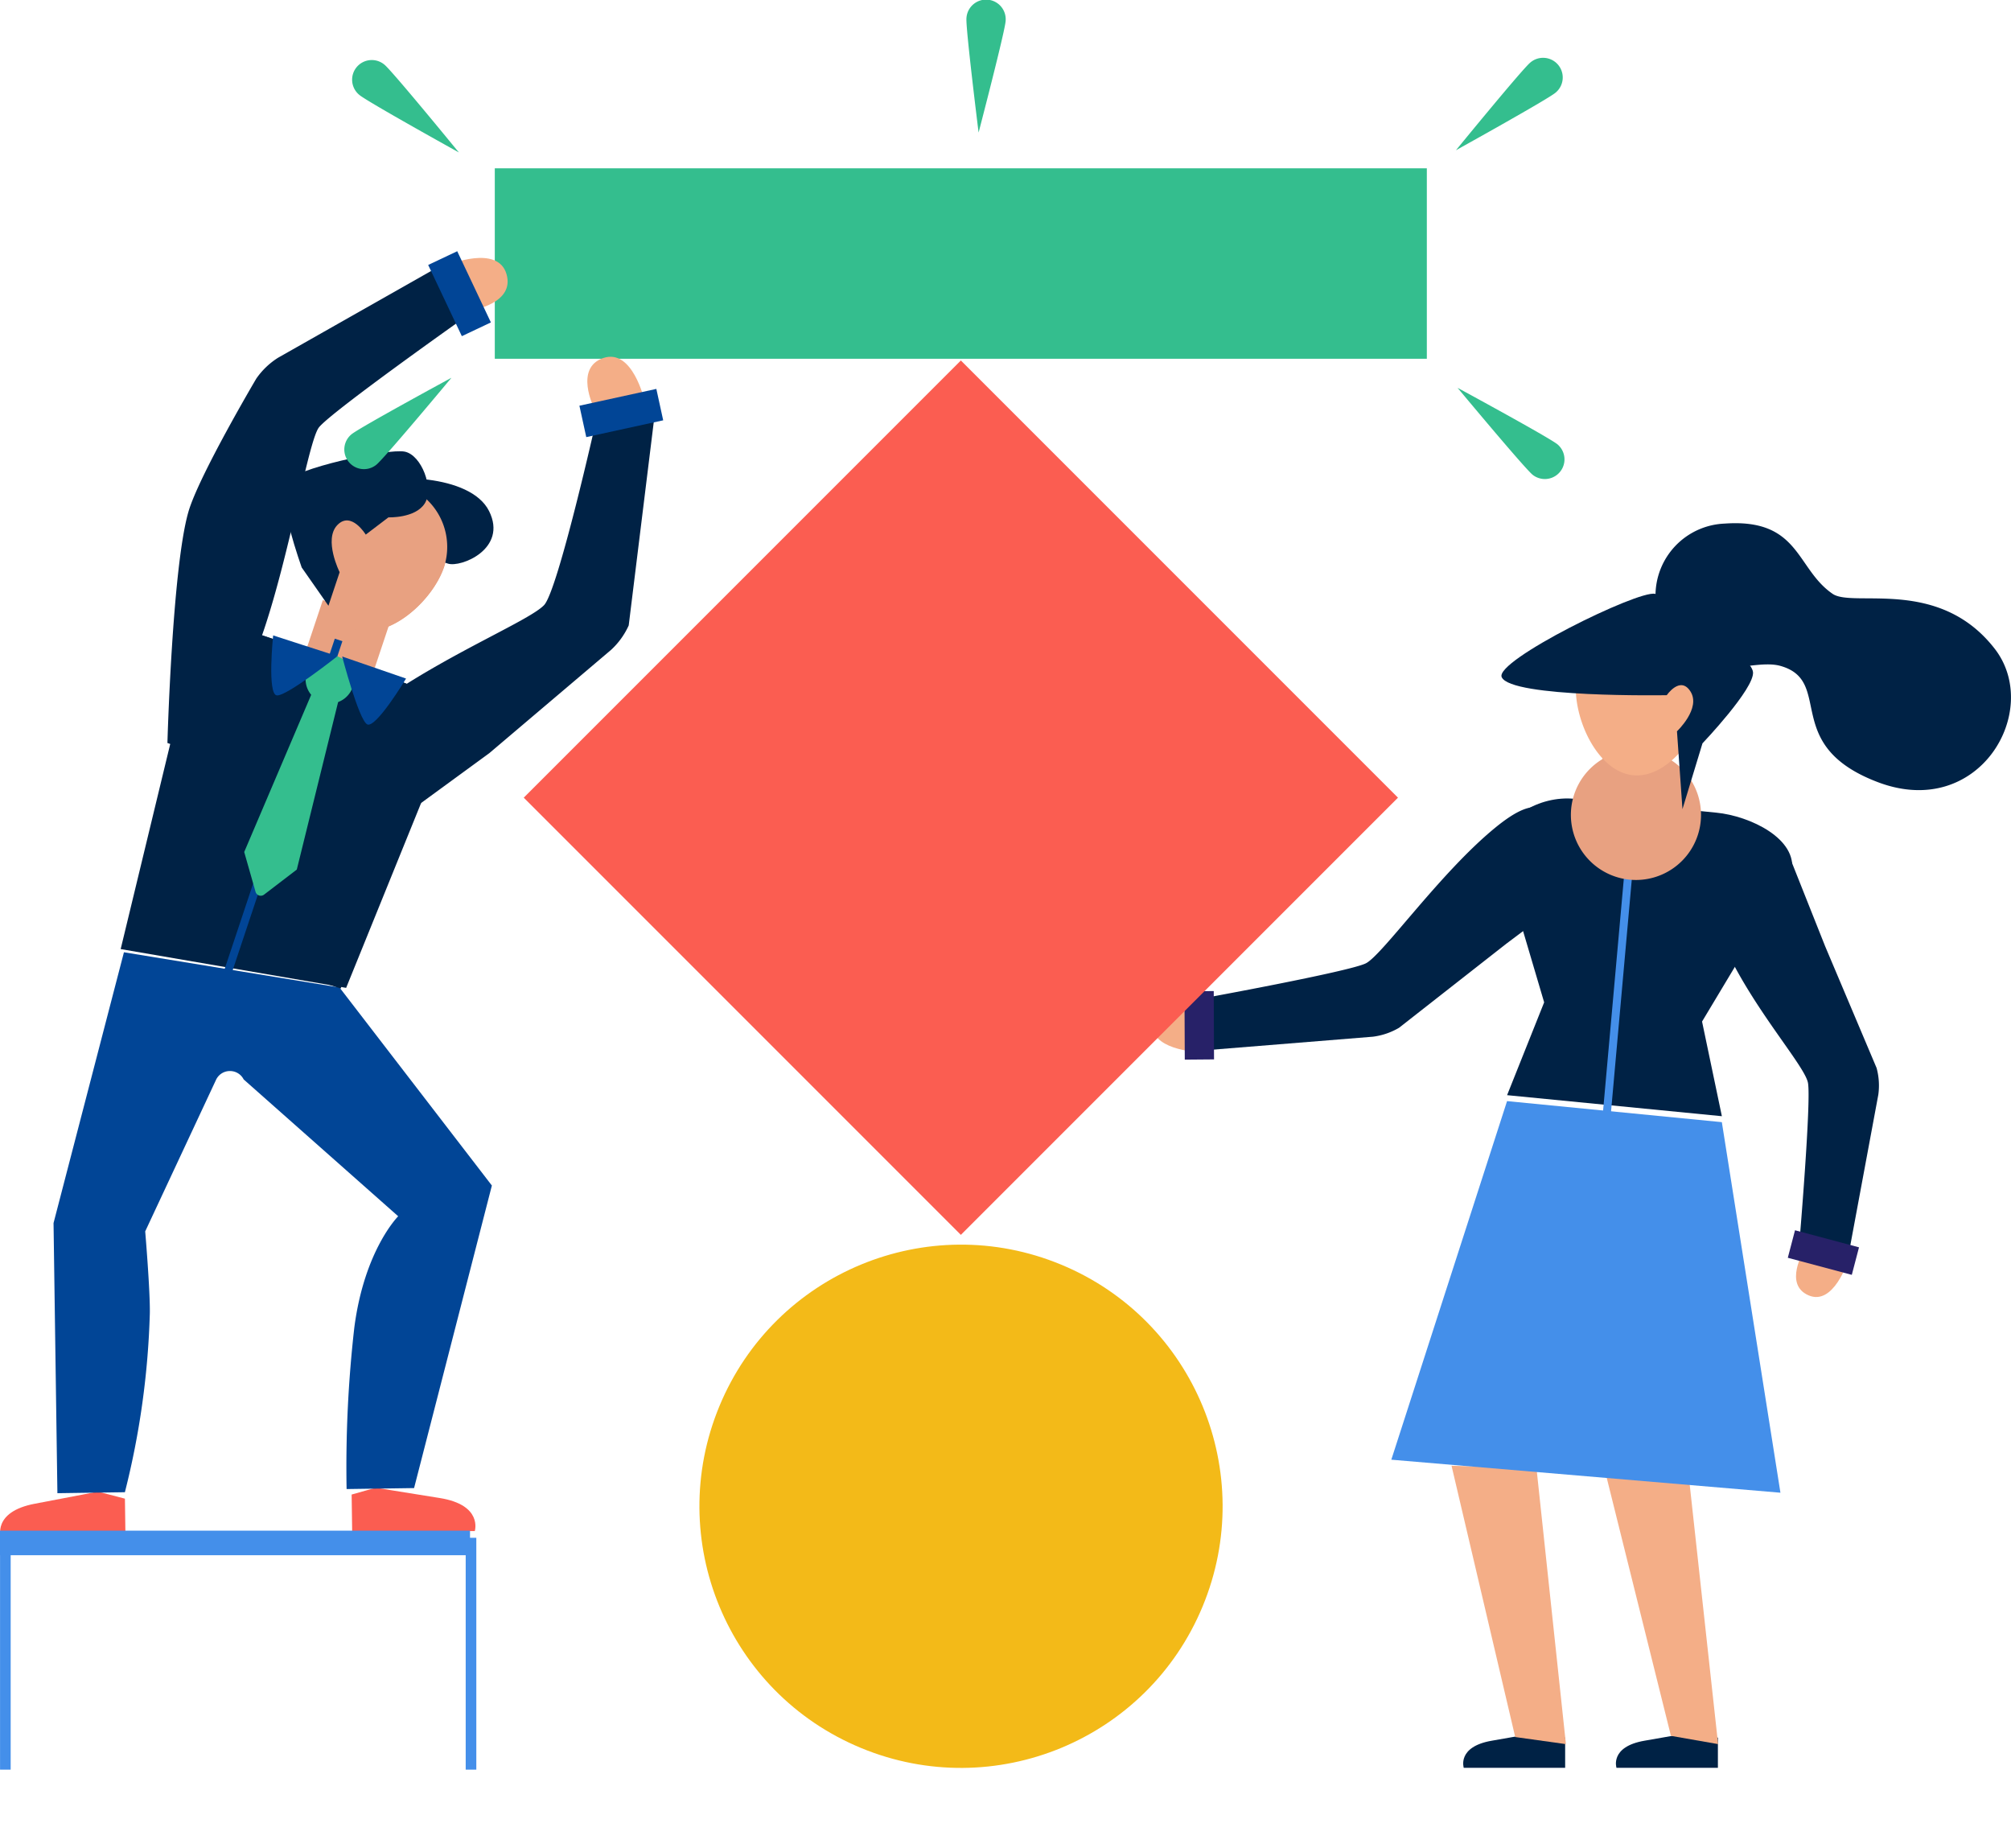 <svg xmlns="http://www.w3.org/2000/svg" width="130.602" height="120"><defs><clipPath id="prefix__clip-path"><path id="prefix__パス_45" d="M172.113 106.172l9.241.9c2.2.215 5.317 1.7 4.9 3.865l-5.82 9.7 1.287 6.146-13.949-1.366 2.407-6.027-2.91-9.839c.031-2.186 2.663-3.592 4.844-3.379z" class="prefix__cls-1" data-name="パス 45" transform="translate(-167.268 -106.151)"/></clipPath><clipPath id="prefix__clip-path-2"><path id="prefix__パス_48" d="M173.9 95.843c-.23 2.355 1.349 5.9 3.7 6.135s4.594-2.945 4.824-5.3a4.285 4.285 0 10-8.529-.835z" class="prefix__cls-2" data-name="パス 48" transform="translate(-173.877 -91.975)"/></clipPath><clipPath id="prefix__clip-path-3"><path id="prefix__パス_59" d="M75.041 96l-9.058-3.026a3.853 3.853 0 00-4.972 2.779l-4.249 17.584 14.643 2.518 5.956-14.684A3.852 3.852 0 0075.041 96z" class="prefix__cls-1" data-name="パス 59" transform="translate(-56.763 -92.774)"/></clipPath><clipPath id="prefix__clip-path-4"><path id="prefix__パス_68" d="M80.679 86.257c-.741 2.219-3.6 4.787-5.817 4.045s-2.96-4.509-2.218-6.728a4.236 4.236 0 018.035 2.684z" class="prefix__cls-3" data-name="パス 68" transform="translate(-72.365 -80.679)"/></clipPath><style>.prefix__cls-1{fill:#002245}.prefix__cls-2{fill:#f4ae87}.prefix__cls-3{fill:#e8a181}.prefix__cls-4{fill:#272168}.prefix__cls-6{fill:#448fea}.prefix__cls-9{fill:#fb5d51}.prefix__cls-10{fill:#34be8e}.prefix__cls-11{fill:#014596}</style></defs><g id="prefix__グループ_1092" data-name="グループ 1092" transform="translate(-46.894 -41.938)"><g id="prefix__グループ_636" data-name="グループ 636" transform="translate(141.918 154.379)"><path id="prefix__パス_33" d="M171.455 181.859v1.958h-6.585s-.457-1.371 1.827-1.762 3.328-.588 3.328-.588z" class="prefix__cls-1" data-name="パス 33" transform="translate(-164.832 -181.467)"/></g><g id="prefix__グループ_637" data-name="グループ 637" transform="translate(151.837 154.379)"><path id="prefix__パス_34" d="M183.425 181.859v1.958h-6.586s-.457-1.371 1.827-1.762 3.329-.588 3.329-.588z" class="prefix__cls-1" data-name="パス 34" transform="translate(-176.801 -181.467)"/></g><g id="prefix__グループ_638" data-name="グループ 638" transform="translate(141.163 137.117)"><path id="prefix__パス_35" d="M163.884 159.732l4.135 17.613 3.293.46-1.912-17.92z" class="prefix__cls-2" data-name="パス 35" transform="translate(-163.884 -159.732)"/></g><g id="prefix__グループ_639" data-name="グループ 639" transform="translate(151.046 135.09)"><path id="prefix__パス_36" d="M175.805 159.206l4.365 17.537 3.063.536-2.2-20.1z" class="prefix__cls-2" data-name="パス 36" transform="translate(-175.805 -157.18)"/></g><g id="prefix__グループ_640" data-name="グループ 640" transform="translate(163.535 123.163)"><path id="prefix__パス_37" d="M192.039 142.789s-1.326 2.175.3 2.884 2.557-2.221 2.557-2.221z" class="prefix__cls-2" data-name="パス 37" transform="translate(-191.53 -142.789)"/></g><g id="prefix__グループ_641" data-name="グループ 641" transform="translate(158.117 97.052)"><path id="prefix__パス_38" d="M189.5 110.124c-3.158 1.808-6.237 1.352-4.062 6.218 1.827 4.089 5.231 7.826 5.461 8.971s-.57 10.561-.57 10.561l3.163.855 1.978-10.638a4.325 4.325 0 00-.112-1.734l-3.343-7.907z" class="prefix__cls-1" data-name="パス 38" transform="translate(-184.708 -110.124)"/></g><g id="prefix__グループ_642" data-name="グループ 642" transform="translate(163.001 121.824)"><path id="prefix__パス_39" d="M195.014 144.022l-4.156-1.108.468-1.786 4.156 1.108z" class="prefix__cls-4" data-name="パス 39" transform="translate(-190.858 -141.128)"/></g><g id="prefix__グループ_643" data-name="グループ 643" transform="translate(121.738 107.073)"><path id="prefix__パス_40" d="M142.631 122.956s-2.523-.732-2.79 1.078 2.9 1.946 2.9 1.946z" class="prefix__cls-2" data-name="パス 40" transform="translate(-139.825 -122.81)"/></g><g id="prefix__グループ_644" data-name="グループ 644" transform="translate(124.928 94.349)"><path id="prefix__パス_41" d="M168.909 111.548c-2.653-2.656-2.081-6.8-6.338-3.317-3.578 2.924-7.329 8.273-8.407 8.811s-10.669 2.284-10.669 2.284v3.38l11.126-.9a4.451 4.451 0 001.7-.58l6.971-5.462z" class="prefix__cls-1" data-name="パス 41" transform="translate(-143.495 -106.9)"/></g><g id="prefix__グループ_645" data-name="グループ 645" transform="translate(123.819 106.291)"><path id="prefix__パス_42" d="M142.438 126.278l-.019-4.437 1.9-.016.019 4.437z" class="prefix__cls-4" data-name="パス 42" transform="translate(-142.419 -121.825)"/></g><g id="prefix__グループ_651" data-name="グループ 651" transform="translate(144.266 93.785)"><path id="prefix__パス_43" d="M172.113 106.172l9.241.9c2.2.215 5.317 1.7 4.9 3.865l-5.82 9.7 1.287 6.146-13.949-1.366 2.407-6.027-2.91-9.839c.031-2.186 2.663-3.592 4.844-3.379z" class="prefix__cls-1" data-name="パス 43" transform="translate(-167.268 -106.151)"/><g id="prefix__グループ_650" data-name="グループ 650"><g id="prefix__グループ_647" data-name="グループ 647" transform="translate(6.39 2.412)"><g id="prefix__グループ_646" data-name="グループ 646"><path id="prefix__長方形_407" d="M0 0h21.843v.52H0z" class="prefix__cls-6" data-name="長方形 407" transform="rotate(-84.89 11.894 10.878)"/></g></g><g id="prefix__グループ_649" data-name="グループ 649" transform="translate(4.646 -3.159)"><g id="prefix__グループ_648" data-name="グループ 648"><path id="prefix__パス_44" d="M181.571 106.4a4.226 4.226 0 11-4.226-4.227 4.226 4.226 0 014.226 4.227z" class="prefix__cls-3" data-name="パス 44" transform="translate(-173.118 -102.173)"/></g></g></g></g><g id="prefix__グループ_652" data-name="グループ 652" transform="translate(150.545 90.893)"><path id="prefix__長方形_408" d="M0 0h4.669v4.466H0z" class="prefix__cls-3" data-name="長方形 408" transform="matrix(.097 -.995 .995 .097 0 4.646)"/></g><g id="prefix__グループ_655" data-name="グループ 655" transform="translate(149.229 82.274)"><path id="prefix__パス_46" d="M173.9 95.843c-.23 2.355 1.349 5.9 3.7 6.135s4.594-2.945 4.824-5.3a4.285 4.285 0 10-8.529-.835z" class="prefix__cls-2" data-name="パス 46" transform="translate(-173.877 -91.975)"/><g id="prefix__グループ_654" data-name="グループ 654"><g id="prefix__グループ_653" data-name="グループ 653" transform="translate(-4.827 -1.789)"><path id="prefix__パス_47" d="M179.557 103.716l-.357-5.054s1.589-1.495.868-2.6c-.663-1.021-1.531.255-1.531.255s-10.138.179-10.721-1.174c-.46-1.067 8.852-5.656 9.959-5.407s6.256 4.008 6.363 5.079-3.282 4.629-3.282 4.629z" class="prefix__cls-1" data-name="パス 47" transform="translate(-167.799 -89.723)"/></g></g></g><g id="prefix__グループ_656" data-name="グループ 656" transform="translate(137.251 113.437)"><path id="prefix__パス_49" d="M179.9 131.782l-13.949-1.366-7.517 23.284 25.271 2.144z" class="prefix__cls-6" data-name="パス 49" transform="translate(-158.434 -130.416)"/></g><g id="prefix__グループ_658" data-name="グループ 658" transform="translate(87.115 117.553)"><g id="prefix__グループ_657" data-name="グループ 657"><circle id="prefix__楕円形_57" cx="16.985" cy="16.985" r="16.985" data-name="楕円形 57" transform="rotate(-67.5 23.485 15.693)" fill="#f3ba18"/></g></g><g id="prefix__グループ_660" data-name="グループ 660" transform="translate(80.908 65.346)"><g id="prefix__グループ_659" data-name="グループ 659"><path id="prefix__長方形_409" d="M0 0h40.147v40.147H0z" class="prefix__cls-9" data-name="長方形 409" transform="rotate(-45 34.267 14.194)"/></g></g><g id="prefix__グループ_661" data-name="グループ 661" transform="translate(79.028 52.867)"><path id="prefix__長方形_410" d="M0 0h60.53v12.367H0z" class="prefix__cls-10" data-name="長方形 410"/></g><g id="prefix__グループ_662" data-name="グループ 662" transform="translate(66.339 80.905)"><path id="prefix__長方形_411" d="M0 0h4.801v4.592H0z" class="prefix__cls-3" data-name="長方形 411" transform="rotate(-71.532 3.161 2.277)"/></g><g id="prefix__グループ_663" data-name="グループ 663" transform="translate(46.901 138.794)"><path id="prefix__パス_50" d="M55.009 162.3l.034 2.422-8.09.118s-.585-1.688 2.214-2.213 4.079-.786 4.079-.786z" class="prefix__cls-9" data-name="パス 50" transform="translate(-46.903 -161.843)"/></g><g id="prefix__グループ_664" data-name="グループ 664" transform="translate(69.731 138.54)"><path id="prefix__パス_51" d="M75.233 161.968l.034 2.422 7.963-.051s.542-1.7-2.292-2.148-4.128-.668-4.128-.668z" class="prefix__cls-9" data-name="パス 51" transform="translate(-75.233 -161.524)"/></g><g id="prefix__グループ_665" data-name="グループ 665" transform="translate(76.004 58.686)"><path id="prefix__パス_52" d="M84.542 66.427s2.846-.438 2.275-2.36-3.781-.594-3.781-.594z" class="prefix__cls-2" data-name="パス 52" transform="translate(-83.035 -63.026)"/></g><g id="prefix__グループ_667" data-name="グループ 667" transform="translate(50.373 103.772)"><g id="prefix__グループ_666" data-name="グループ 666"><path id="prefix__パス_53" d="M69.845 120.589l-14-2.287-4.572 17.583.251 17.541 4.383-.063a53.232 53.232 0 001.619-11.61c.029-1.43-.3-5.327-.3-5.327l4.6-9.841a.99.99 0 01.882-.571h.013a.992.992 0 01.9.545l10.035 8.885s-2.2 2.186-2.851 7.243a79.852 79.852 0 00-.5 10.47l4.383-.063 5.052-19.645z" class="prefix__cls-11" data-name="パス 53" transform="translate(-51.275 -118.302)"/></g></g><g id="prefix__グループ_668" data-name="グループ 668" transform="translate(55.345 83.002)"><path id="prefix__パス_54" d="M75.2 96l-9.058-3.026a3.853 3.853 0 00-4.972 2.779l-3.635 15.577 13.671 4.57 6.314-14.724A3.852 3.852 0 0075.2 96z" class="prefix__cls-1" data-name="パス 54" transform="translate(-57.535 -92.774)"/></g><g id="prefix__グループ_669" data-name="グループ 669" transform="translate(57.767 59.133)"><path id="prefix__パス_55" d="M60.585 94.638c3.862 1.415 3.977-2.34 5.03-4.328 2.369-4.475 3.99-15.136 4.813-16.168s9.55-7.195 9.55-7.195l-1.563-3.358-10.642 6.033a4.889 4.889 0 00-1.418 1.359s-3.734 6.315-4.406 8.646c-1.049 3.621-1.364 15.011-1.364 15.011z" class="prefix__cls-1" data-name="パス 55" transform="translate(-60.585 -63.589)"/></g><g id="prefix__グループ_670" data-name="グループ 670" transform="translate(74.702 58.251)"><path id="prefix__長方形_412" d="M0 0h2.087v5.114H0z" class="prefix__cls-11" data-name="長方形 412" transform="rotate(-25.31 1.986 .447)"/></g><g id="prefix__グループ_671" data-name="グループ 671" transform="translate(85.037 65.101)"><path id="prefix__パス_56" d="M94.677 74s-1.286-2.576.613-3.219 2.668 2.745 2.668 2.745z" class="prefix__cls-2" data-name="パス 56" transform="translate(-94.251 -70.697)"/></g><g id="prefix__グループ_673" data-name="グループ 673" transform="translate(69.645 68.716)"><g id="prefix__グループ_672" data-name="グループ 672"><path id="prefix__パス_57" d="M77.9 101.731c-1.935-3.63-5.157-5.044-.149-8.395 4.208-2.815 9.005-4.8 9.914-5.753s3.386-12.006 3.386-12.006l3.816-.511L93.163 88.9a4.883 4.883 0 01-1.151 1.592l-7.9 6.7z" class="prefix__cls-1" data-name="パス 57" transform="translate(-75.083 -75.067)"/></g></g><g id="prefix__グループ_674" data-name="グループ 674" transform="translate(84.523 67.193)"><path id="prefix__長方形_413" d="M0 0h5.114v2.087H0z" class="prefix__cls-11" data-name="長方形 413" transform="rotate(-12.31 5.05 .543)"/></g><g id="prefix__グループ_677" data-name="グループ 677" transform="translate(54.732 83.002)"><path id="prefix__パス_58" d="M75.041 96l-9.058-3.026a3.853 3.853 0 00-4.972 2.779l-4.249 17.584 14.643 2.518 5.956-14.684A3.852 3.852 0 0075.041 96z" class="prefix__cls-1" data-name="パス 58" transform="translate(-56.763 -92.774)"/><g id="prefix__グループ_676" data-name="グループ 676"><g id="prefix__グループ_675" data-name="グループ 675" transform="translate(6.42 .408)"><path id="prefix__長方形_414" d="M0 0h23.658v.52H0z" class="prefix__cls-11" data-name="長方形 414" transform="rotate(-71.554 15.571 11.221)"/></g></g></g><g id="prefix__グループ_678" data-name="グループ 678" transform="translate(62.754 85.317)"><path id="prefix__パス_60" d="M73.389 96.193l-1.435-.48-5.09 11.945.736 2.584a.352.352 0 00.553.183l2.126-1.626z" class="prefix__cls-10" data-name="パス 60" transform="translate(-66.864 -95.713)"/></g><g id="prefix__グループ_679" data-name="グループ 679" transform="translate(66.741 84.48)"><path id="prefix__パス_61" d="M74.943 96.825a1.57 1.57 0 11-.992-1.986 1.57 1.57 0 01.992 1.986z" class="prefix__cls-10" data-name="パス 61" transform="translate(-71.884 -94.758)"/></g><g id="prefix__グループ_680" data-name="グループ 680" transform="translate(64.51 83.198)"><path id="prefix__パス_62" d="M73.373 94.511s-3.3 2.613-3.936 2.546-.239-3.895-.239-3.895z" class="prefix__cls-11" data-name="パス 62" transform="translate(-69.075 -93.162)"/></g><g id="prefix__グループ_681" data-name="グループ 681" transform="translate(69.116 84.568)"><path id="prefix__パス_63" d="M74.482 94.859s1.066 4.069 1.616 4.4 2.532-2.969 2.532-2.969z" class="prefix__cls-11" data-name="パス 63" transform="translate(-74.482 -94.859)"/></g><g id="prefix__グループ_682" data-name="グループ 682" transform="translate(67.421 73.167)"><path id="prefix__パス_64" d="M80.679 86.257c-.741 2.219-3.6 4.787-5.817 4.045s-2.96-4.509-2.218-6.728a4.236 4.236 0 018.035 2.684z" class="prefix__cls-3" data-name="パス 64" transform="translate(-72.365 -80.679)"/></g><g id="prefix__グループ_683" data-name="グループ 683" transform="translate(70.004 72.994)"><path id="prefix__パス_65" d="M76.755 84.425l4.791 1.6c.829.277 3.9-.95 2.675-3.409s-6.674-2.385-7.9-1.771-.855 3.149.434 3.58z" class="prefix__cls-1" data-name="パス 65" transform="translate(-75.568 -80.485)"/></g><g id="prefix__グループ_686" data-name="グループ 686" transform="translate(67.421 73.167)"><path id="prefix__パス_66" d="M80.679 86.257c-.741 2.219-3.6 4.787-5.817 4.045s-2.96-4.509-2.218-6.728a4.236 4.236 0 018.035 2.684z" class="prefix__cls-3" data-name="パス 66" transform="translate(-72.365 -80.679)"/><g id="prefix__グループ_685" data-name="グループ 685"><g id="prefix__グループ_684" data-name="グループ 684" transform="translate(-2.137 -1.929)"><path id="prefix__パス_67" d="M72.615 88.283l.727-2.178s-1.055-2.113-.152-3.058 1.848.617 1.848.617l1.475-1.121s1.738.068 2.355-.9-.2-3.147-1.3-3.367-7.262 1.1-7.791 2.02 1.1 5.5 1.1 5.5z" class="prefix__cls-1" data-name="パス 67" transform="translate(-69.675 -78.25)"/></g></g></g><g id="prefix__グループ_687" data-name="グループ 687" transform="translate(46.894 141.329)"><path id="prefix__長方形_415" d="M0 0h30.525v1.595H0z" class="prefix__cls-6" data-name="長方形 415"/></g><g id="prefix__グループ_688" data-name="グループ 688" transform="translate(46.897 141.792)"><path id="prefix__長方形_416" d="M0 0h.69v15.055H0z" class="prefix__cls-6" data-name="長方形 416"/></g><g id="prefix__グループ_689" data-name="グループ 689" transform="translate(77.138 141.792)"><path id="prefix__長方形_417" d="M0 0h.69v15.055H0z" class="prefix__cls-6" data-name="長方形 417"/></g><g id="prefix__グループ_691" data-name="グループ 691" transform="translate(154.426 75.911)"><g id="prefix__グループ_690" data-name="グループ 690"><path id="prefix__パス_69" d="M180.26 90.145a4.68 4.68 0 014.27-6.083c4.906-.35 4.621 2.924 7.018 4.562 1.345.919 6.9-1.111 10.528 3.568 3.1 4-1 11.164-7.6 8.656-6.316-2.4-2.807-6.551-6.316-7.545-2.143-.603-6.145 1.988-7.9-3.158z" class="prefix__cls-1" data-name="パス 69" transform="translate(-180.061 -84.036)"/></g></g><g id="prefix__グループ_692" data-name="グループ 692" transform="translate(141.449 45.708)"><path id="prefix__パス_70" d="M169.068 46.982a1.276 1.276 0 111.636 1.958c-.541.451-6.458 3.73-6.458 3.73s4.281-5.237 4.822-5.688z" class="prefix__cls-10" data-name="パス 70" transform="translate(-164.246 -46.685)"/></g><g id="prefix__グループ_693" data-name="グループ 693" transform="translate(109.656 41.938)"><path id="prefix__パス_71" d="M124.829 43.13a1.276 1.276 0 112.546.168c-.046.7-1.756 7.247-1.756 7.247s-.837-6.712-.79-7.415z" class="prefix__cls-10" data-name="パス 71" transform="translate(-124.827 -41.938)"/></g><g id="prefix__グループ_694" data-name="グループ 694" transform="translate(141.554 67.12)"><path id="prefix__パス_72" d="M170.866 76.865a1.276 1.276 0 01-1.617 1.974c-.546-.447-4.873-5.645-4.873-5.645s5.945 3.223 6.49 3.671z" class="prefix__cls-10" data-name="パス 72" transform="translate(-164.376 -73.193)"/></g><g id="prefix__グループ_695" data-name="グループ 695" transform="translate(69.778 45.851)"><path id="prefix__パス_73" d="M77.389 47.161a1.276 1.276 0 10-1.635 1.959c.541.451 6.457 3.73 6.457 3.73s-4.282-5.237-4.822-5.689z" class="prefix__cls-10" data-name="パス 73" transform="translate(-75.295 -46.865)"/></g><g id="prefix__グループ_696" data-name="グループ 696" transform="translate(69.255 66.466)"><path id="prefix__パス_74" d="M75.113 76.053a1.276 1.276 0 101.618 1.974c.545-.447 4.873-5.645 4.873-5.645s-5.946 3.223-6.491 3.671z" class="prefix__cls-10" data-name="パス 74" transform="translate(-74.646 -72.381)"/></g></g></svg>